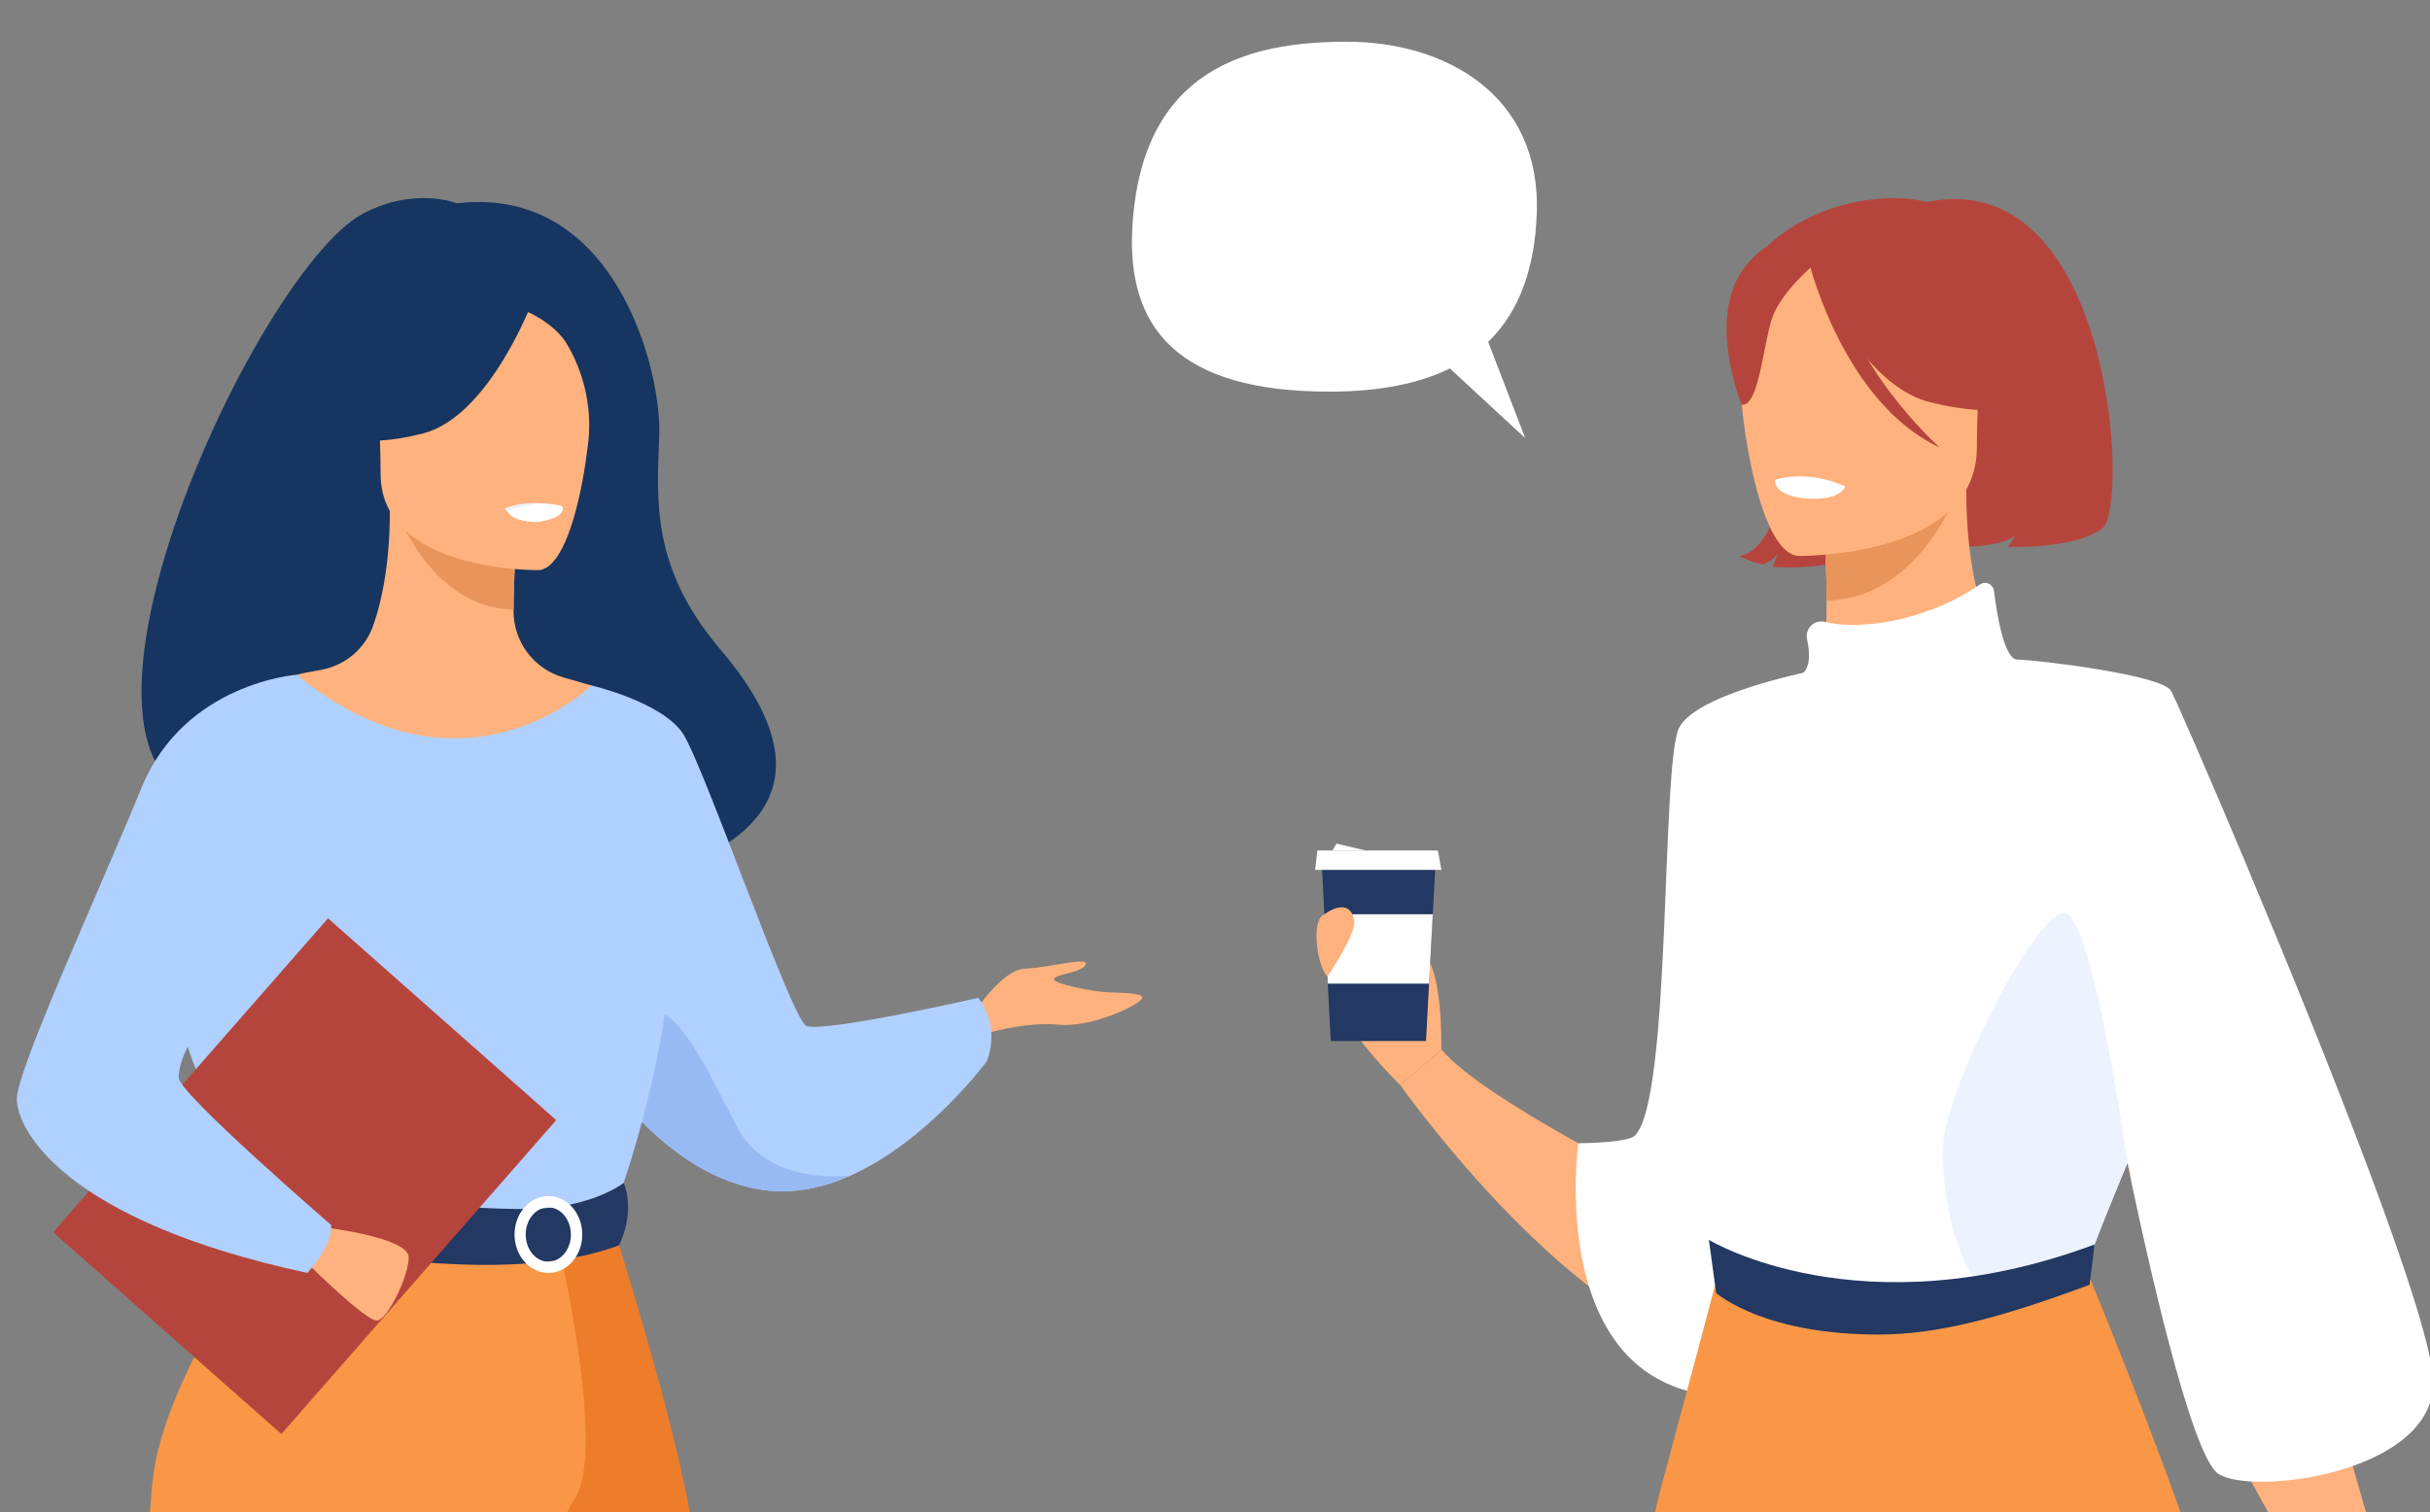<svg width="151" height="94" viewBox="0 0 151 94" fill="none" xmlns="http://www.w3.org/2000/svg">
<rect x="0" y="0" width="151" height="94" fill="#808080" stroke="none"/>
<g clip-path="url(#clip0_462_77)">
<path d="M106.03 83.883C96.976 81.568 87.022 67.457 87.022 67.457L89.573 65.238C92.212 68.365 103.186 73.749 103.186 73.749C103.128 70.887 103.202 68.279 103.382 65.903C104.599 49.762 110.657 44.383 112.31 43.204C112.444 43.105 112.584 43.014 112.729 42.932C112.729 42.932 112.729 43.049 112.745 43.273C112.769 43.748 112.813 44.718 112.859 46.044C113.193 55.92 113.595 85.818 106.03 83.883Z" fill="#FFB27D"/>
<path d="M89.572 65.235C89.533 64.854 89.73 59.856 88.096 58.842C86.802 58.05 84.921 55.758 84.297 55.876C83.674 55.993 81.966 59.653 82.963 62.086C83.96 64.518 87.022 67.456 87.022 67.456L89.572 65.235Z" fill="#FFB27D"/>
<path d="M119.853 24.973C119.853 24.973 124.721 29.137 120.257 33.931C120.257 33.931 123.978 34.299 125.236 33.264C125.11 33.526 124.951 33.772 124.763 33.994C124.763 33.994 128.923 34.153 130.639 32.842C132.355 31.532 131.253 10.161 119.711 12.558C119.711 12.558 109.931 11.815 110.838 23.188C111.745 34.562 108.055 34.562 108.055 34.562C108.055 34.562 109.082 35.07 109.579 35.07C109.579 35.07 110.303 34.793 110.447 34.391C110.447 34.391 110.303 35.024 110.117 35.224C110.117 35.224 114.105 35.604 116.095 34.091C118.086 32.578 120.421 27.32 119.853 24.973Z" fill="#B5453C"/>
<path d="M105.187 49.913H131.862C129.954 45.109 127.22 41.636 125.146 41.209C124.042 40.916 122.161 36.899 122.185 30.433L121.686 30.533L113.309 32.199C113.309 32.199 113.498 34.849 113.506 37.344C113.506 39.423 113.4 41.539 112.93 41.782C112.328 41.835 111.78 41.94 111.78 41.94C111.78 41.94 107.234 45.151 105.187 49.913Z" fill="#FFB27D"/>
<path d="M113.309 32.192C113.309 32.192 113.5 34.842 113.506 37.336C118.194 37.203 120.671 32.899 121.687 30.522L113.309 32.192Z" fill="#E8945B"/>
<path d="M122.552 29.609C122.552 29.609 125.008 25.711 125.598 22.375C126.019 19.998 124.809 11.171 115.985 12.442C114.207 12.692 112.508 13.339 111.012 14.336C109.095 15.637 106.33 18.445 109.422 26.145L110.225 28.746L122.552 29.609Z" fill="#B5453C"/>
<path d="M111.744 34.555C111.744 34.555 122.835 34.739 122.843 27.798C122.851 20.857 124.288 16.206 117.205 15.796C110.123 15.385 108.746 18.032 108.183 20.348C107.619 22.665 108.859 34.328 111.744 34.555Z" fill="#FFB27D"/>
<path d="M112.155 15.626C112.155 15.626 115.192 23.768 119.853 24.976C124.514 26.183 126.535 24.925 126.535 24.925C126.535 24.925 122.961 22.073 122.218 17.092C122.218 17.089 114.446 11.75 112.155 15.626Z" fill="#B5453C"/>
<path d="M112.906 16.287C112.906 16.287 110.638 18.104 110.086 19.873C109.534 21.642 109.285 25.278 108.228 25.155C108.228 25.155 105.94 19.619 108.512 16.488C111.237 13.168 112.906 16.287 112.906 16.287Z" fill="#B5453C"/>
<path d="M124.585 41.002L126.635 49.912L127.383 53.161L128.202 56.728C128.202 56.728 130.069 63.341 131.83 69.791C132.101 70.784 132.368 71.773 132.626 72.735C133.557 76.221 134.361 79.318 134.677 80.869C135.109 82.929 137.407 87.525 139.882 92.073C141.539 95.125 143.271 98.155 144.572 100.389H149.036C148.068 97.615 147.082 94.255 146.197 91.118C144.924 86.62 143.856 82.581 143.339 81.37C142.98 80.532 142.293 76.573 141.394 71.475C139.78 62.325 137.483 49.5 135.183 44.418C134.906 43.808 134.115 43.292 133.079 42.856C130.333 41.702 125.878 41.138 124.821 41.018L124.585 41.002Z" fill="#FFB27D"/>
<path d="M112.486 16.563C112.486 16.563 114.651 25.09 120.531 27.814C120.531 27.814 114.651 22.575 114.151 16.946C113.651 11.317 112.486 16.563 112.486 16.563Z" fill="#B5453C"/>
<path d="M113.198 64.511C112.725 76.026 111.014 87.428 106.024 86.696C99.907 85.799 98.314 80.064 97.989 75.8C97.866 74.221 97.895 72.635 98.077 71.062C98.077 71.062 101.089 71.049 101.576 70.597C103.888 68.452 103.201 47.409 104.346 45.223C105.491 43.038 112.916 41.636 112.916 41.636C112.916 41.636 113.665 53.129 113.198 64.511Z" fill="white"/>
<path d="M101.945 100.4H137.493C137.403 100.045 137.315 99.71 137.23 99.389C135.782 93.948 130.931 82.045 129.892 79.511C129.843 79.394 129.803 79.299 129.773 79.223L129.715 79.088L129.693 79.031C128.383 79.523 127.039 79.917 125.672 80.212C125.001 80.355 124.332 80.478 123.664 80.581C118.941 81.302 114.414 80.975 111.22 80.514C110.885 80.468 110.564 80.416 110.261 80.368C109.045 80.177 107.839 79.923 106.648 79.608C106.648 79.608 106.648 79.633 106.628 79.684C106.607 79.734 106.598 79.795 106.577 79.882C106.439 80.406 106.104 81.685 105.551 83.749C105.34 84.534 105.1 85.431 104.831 86.442C104.374 88.149 103.828 90.185 103.192 92.552C102.593 94.783 102.199 97.532 101.945 100.4Z" fill="#F99746"/>
<path d="M151.2 85.929C151.2 88.823 148.263 90.599 145.111 91.465C142.08 92.296 138.852 92.285 137.843 91.607C136.108 90.434 133.268 77.394 132.434 73.424C132.284 72.705 132.2 72.283 132.2 72.283C132.2 72.283 129.935 77.711 129.864 78.218C129.833 78.445 129.806 78.758 129.784 79.034C129.762 79.367 129.747 79.644 129.747 79.644C129.747 79.644 117.461 85.874 106.706 80.151C106.706 80.151 102.334 54.766 104.231 50.397C105.178 48.226 110.094 43.742 112.063 41.813C112.505 41.379 112.462 40.518 112.29 39.732C112.257 39.581 112.262 39.423 112.307 39.275C112.351 39.126 112.432 38.992 112.543 38.883C112.653 38.775 112.79 38.697 112.939 38.657C113.088 38.617 113.245 38.615 113.394 38.653C114.656 38.984 116.939 38.927 119.379 38.122C120.676 37.7 121.908 37.095 123.037 36.327C123.116 36.273 123.208 36.24 123.304 36.232C123.399 36.224 123.495 36.241 123.582 36.281C123.669 36.321 123.745 36.383 123.801 36.46C123.858 36.538 123.893 36.629 123.905 36.725C124.091 38.238 124.545 41.003 125.376 41.003C126.522 41.003 134.333 41.954 134.904 42.93C135.104 43.269 137.134 47.884 139.698 53.999C139.699 54.005 139.699 54.01 139.698 54.015C144.518 65.485 151.2 82.229 151.2 85.929Z" fill="white"/>
<path d="M132.2 72.283C132.2 72.283 129.935 77.711 129.864 78.218C129.833 78.445 129.806 78.758 129.784 79.034C128.668 79.934 127.389 80.61 126.018 81.023C122.188 82.189 120.524 74.814 120.753 71.135C120.982 67.455 126.398 56.952 128.203 56.733C130.008 56.514 132.2 72.283 132.2 72.283Z" fill="#ECF3FE"/>
<path d="M132.434 73.424C132.284 72.705 132.2 72.283 132.2 72.283C132.315 72.655 132.393 73.037 132.434 73.424Z" fill="#E58638"/>
<path d="M116.728 82.953C109.736 82.953 106.854 80.536 106.641 80.372L106.19 77.063C106.256 77.114 115.637 82.768 130.155 77.353L129.848 79.858C124.264 81.94 120.36 82.953 116.728 82.953Z" fill="#233862"/>
<path d="M82.13 53.552L82.294 56.83L82.51 61.14L82.69 64.71H88.612L88.801 61.14L89.034 56.83L89.208 53.552H82.13Z" fill="#233862"/>
<path d="M81.722 54.072H89.571L89.349 52.866H81.862L81.722 54.072Z" fill="white"/>
<path d="M84.878 52.867L83.048 52.438L82.797 52.867H84.878Z" fill="white"/>
<path d="M82.294 56.83L82.51 61.14H88.801L89.034 56.83H82.294Z" fill="white"/>
<path d="M82.294 56.83C82.294 56.83 83.898 55.609 84.152 57.257C84.275 58.059 82.488 60.695 82.488 60.695C81.876 60.134 81.412 57.226 82.294 56.83Z" fill="#FFB27D"/>
<path d="M114.665 30.234C114.665 30.234 114.439 31.153 112.155 30.983C112.155 30.983 110.239 30.842 110.31 29.828C110.31 29.828 112.177 29.129 114.665 30.234Z" fill="white"/>
<g clip-path="url(#clip1_462_77)">
<path d="M17.082 49.594C16.46 48.388 30.658 44.044 30.882 55.943C30.882 55.943 57.482 55.286 44.779 40.385C40.377 35.225 40.835 30.959 40.967 26.99C41.099 23.021 38.228 11.476 28.384 12.639C28.384 12.639 25.807 11.584 22.588 13.262C15.27 17.084 -1.119 53.984 17.082 49.594Z" fill="#163560"/>
<path d="M60.563 62.905C60.563 62.905 62.286 60.256 63.688 60.211C65.091 60.167 67.669 59.442 67.462 59.952C67.256 60.462 65.654 60.529 65.499 60.835C65.344 61.141 67.876 61.604 68.599 61.666C69.322 61.727 71.028 61.666 70.976 62.029C70.924 62.393 67.903 63.899 65.771 63.691C63.639 63.484 61.002 64.315 61.002 64.315L60.563 62.905Z" fill="#FFB27D"/>
<path d="M35.526 63.763C36.283 65.184 37.169 66.531 38.173 67.787C40.23 70.377 43.403 73.366 47.386 73.961C49.288 74.241 51.148 73.832 52.859 73.068C57.694 70.909 61.332 65.95 61.332 65.95C62.184 63.611 60.789 62.027 60.789 62.027C60.789 62.027 51.029 64.236 50.093 63.759C49.157 63.282 43.736 47.576 42.439 45.602C41.141 43.629 36.743 42.601 36.743 42.601L35.526 63.763Z" fill="#B0D0FF"/>
<path d="M38.173 67.787C40.23 70.377 43.403 73.366 47.385 73.961C49.287 74.242 51.148 73.832 52.858 73.068C52.667 73.093 47.837 73.691 45.912 70.228C43.948 66.697 41.824 61.087 38.908 62.957C37.648 63.763 37.704 65.769 38.173 67.787Z" fill="#98BAF4"/>
<path d="M12.38 87.81C15.824 80.042 17.929 77.806 17.531 75.401C17.231 73.607 18.442 41.943 18.442 41.943C18.852 41.816 19.671 41.701 20.119 41.601C20.813 41.449 21.457 41.124 21.993 40.655C22.528 40.186 22.937 39.588 23.18 38.917C23.766 37.267 24.233 34.829 24.222 31.772L24.664 31.861L32.085 33.338C32.085 33.338 31.916 35.685 31.911 37.898V37.953C31.905 38.888 32.202 39.799 32.758 40.547C33.315 41.296 34.099 41.842 34.992 42.101C35.928 42.374 36.745 42.607 36.745 42.607C36.745 42.607 39.47 50.427 39.998 58.463C40.526 66.498 35.041 69.988 40.038 86.044C45.142 102.444 10.485 92.102 12.38 87.81Z" fill="#FFB27D"/>
<path d="M32.095 33.338C32.095 33.338 31.927 35.685 31.921 37.898C27.768 37.78 25.573 33.971 24.674 31.861L32.095 33.338Z" fill="#E8945B"/>
<path d="M33.483 35.437C33.483 35.437 23.656 35.601 23.65 29.448C23.644 23.296 22.37 19.172 28.643 18.808C34.916 18.445 36.137 20.791 36.636 22.848C37.136 24.904 36.037 35.231 33.483 35.437Z" fill="#FFB27D"/>
<path d="M33.119 18.652C33.119 18.652 30.429 25.87 26.299 26.938C22.169 28.006 20.38 26.893 20.38 26.893C20.38 26.893 23.547 24.364 24.207 19.949C24.203 19.949 31.089 15.216 33.119 18.652Z" fill="#163560"/>
<path d="M32.45 19.237C32.45 19.237 34.446 19.987 35.267 21.449C36.258 23.158 36.72 25.125 36.595 27.099C36.595 27.099 38.622 22.192 36.344 19.418C33.928 16.474 32.45 19.237 32.45 19.237Z" fill="#163560"/>
<path d="M31.345 31.615C31.597 31.902 31.913 32.126 32.266 32.271C32.619 32.415 33.001 32.476 33.381 32.448C33.699 32.429 34.007 32.327 34.272 32.151C34.538 31.974 34.753 31.73 34.895 31.443C34.895 31.443 32.885 30.957 31.345 31.615Z" fill="#EBF3FA"/>
<path d="M11.43 55.948C11.281 58.54 11.281 61.138 11.43 63.73C11.597 66.543 14.427 70.311 14.829 71.233C15.836 73.57 16.972 73.951 16.972 73.951L25.764 76.117L28.856 76.887L38.605 73.961C38.605 73.961 43.044 61.502 41.261 54.488C39.477 47.474 36.754 42.605 36.754 42.605C36.754 42.605 28.799 50.435 18.442 41.941L11.43 55.948Z" fill="#B0D0FF"/>
<path d="M14.005 64.871C14.171 67.683 14.428 70.304 14.83 71.235C15.836 73.572 16.973 73.953 16.973 73.953L25.765 76.119L29.592 74.99C29.592 74.99 16.845 73.049 18.257 62.024L14.005 64.871Z" fill="#F2CCAA"/>
<path d="M37.986 75.852C37.986 75.852 42.812 90.957 43.122 96.099C43.432 101.242 33.894 169.158 33.511 171.528C33.15 173.762 30.39 175.184 30.39 175.184C30.39 175.184 29.121 175.936 27.309 175.422C24.797 174.708 24.002 173.854 24.002 173.854C24.002 173.854 20.246 125.419 22.571 108.117C23.986 97.418 24.772 86.644 24.923 75.852H37.986Z" fill="#ED7D2B"/>
<path d="M17.531 75.401C17.531 75.401 10.168 85.334 9.481 92.048C8.794 98.762 8.403 122.345 6.941 128.892C5.479 135.438 0.105 148.033 0.105 168.448C0.105 168.448 0.664 169.618 2.388 170.241C3.047 170.465 3.717 170.651 4.396 170.799C5.087 170.959 5.811 170.879 6.452 170.574C7.093 170.268 7.612 169.755 7.927 169.116C11.563 161.761 23.133 138.047 23.726 133.124C24.145 129.64 27.798 106.576 35.769 93.052C37.682 89.805 34.596 76.892 34.596 76.892L17.531 75.401Z" fill="#F99746"/>
<path d="M31.564 31.782C31.564 31.782 31.732 32.507 33.527 32.396C33.527 32.396 35.033 32.301 34.987 31.505C34.981 31.503 33.527 30.936 31.564 31.782Z" fill="white"/>
<path d="M38.756 73.528C38.756 73.528 36.817 75.067 32.967 75.146C28.374 75.24 16.974 73.968 16.974 73.968C16.66 74.911 16.496 75.897 16.488 76.891C16.488 76.891 30.405 80.421 38.469 77.406C38.469 77.398 39.508 75.432 38.756 73.528Z" fill="#233862"/>
<path d="M31.973 76.735C31.973 75.419 32.914 74.347 34.078 74.347C35.241 74.347 36.183 75.419 36.183 76.735C36.183 78.05 35.241 79.122 34.078 79.122C32.914 79.122 31.973 78.05 31.973 76.735ZM32.667 76.735C32.667 77.666 33.297 78.424 34.072 78.424C34.847 78.424 35.475 77.666 35.475 76.735C35.475 75.803 34.845 75.046 34.072 75.046C33.299 75.046 32.667 75.803 32.667 76.735Z" fill="white"/>
<path d="M3.302 76.592L17.482 89.136L34.564 69.624L20.383 57.079L3.302 76.592Z" fill="#B5453C"/>
<path d="M20.189 76.298C20.189 76.298 25.414 76.912 25.397 78.158C25.379 79.405 24.095 81.965 23.45 82.081C22.805 82.196 19.198 78.618 19.198 78.618L20.189 76.298Z" fill="#FFB27D"/>
<path d="M18.442 41.941C18.442 41.941 11.467 42.434 8.793 48.967C6.12 55.5 1.047 66.473 1.047 68.316C1.047 70.159 3.881 75.852 19.099 79.122C19.099 79.122 20.674 77.458 20.578 76.142C20.578 76.142 11.078 67.939 11.103 66.979C11.153 65.167 12.661 62.772 21.003 54.386C23.268 52.105 18.442 41.941 18.442 41.941Z" fill="#B0D0FF"/>
</g>
<path d="M95.495 13.303C95.782 5.891 89.808 2.593 83.699 2.593C77.59 2.593 70.942 4.24 70.366 14.1C69.995 20.444 73.247 24.343 82.607 24.343C85.763 24.343 88.216 23.826 90.095 22.902L94.774 27.228L92.475 21.248C94.512 19.282 95.37 16.501 95.495 13.303Z" fill="white"/>
</g>
<defs>
<clipPath id="clip0_462_77">
<rect width="151" height="94" fill="white" transform="matrix(-1 0 0 1 151 0)"/>
</clipPath>
<clipPath id="clip1_462_77">
<rect width="98.746" height="88.109" fill="white" transform="translate(-3.387 12.317)"/>
</clipPath>
</defs>
</svg>
